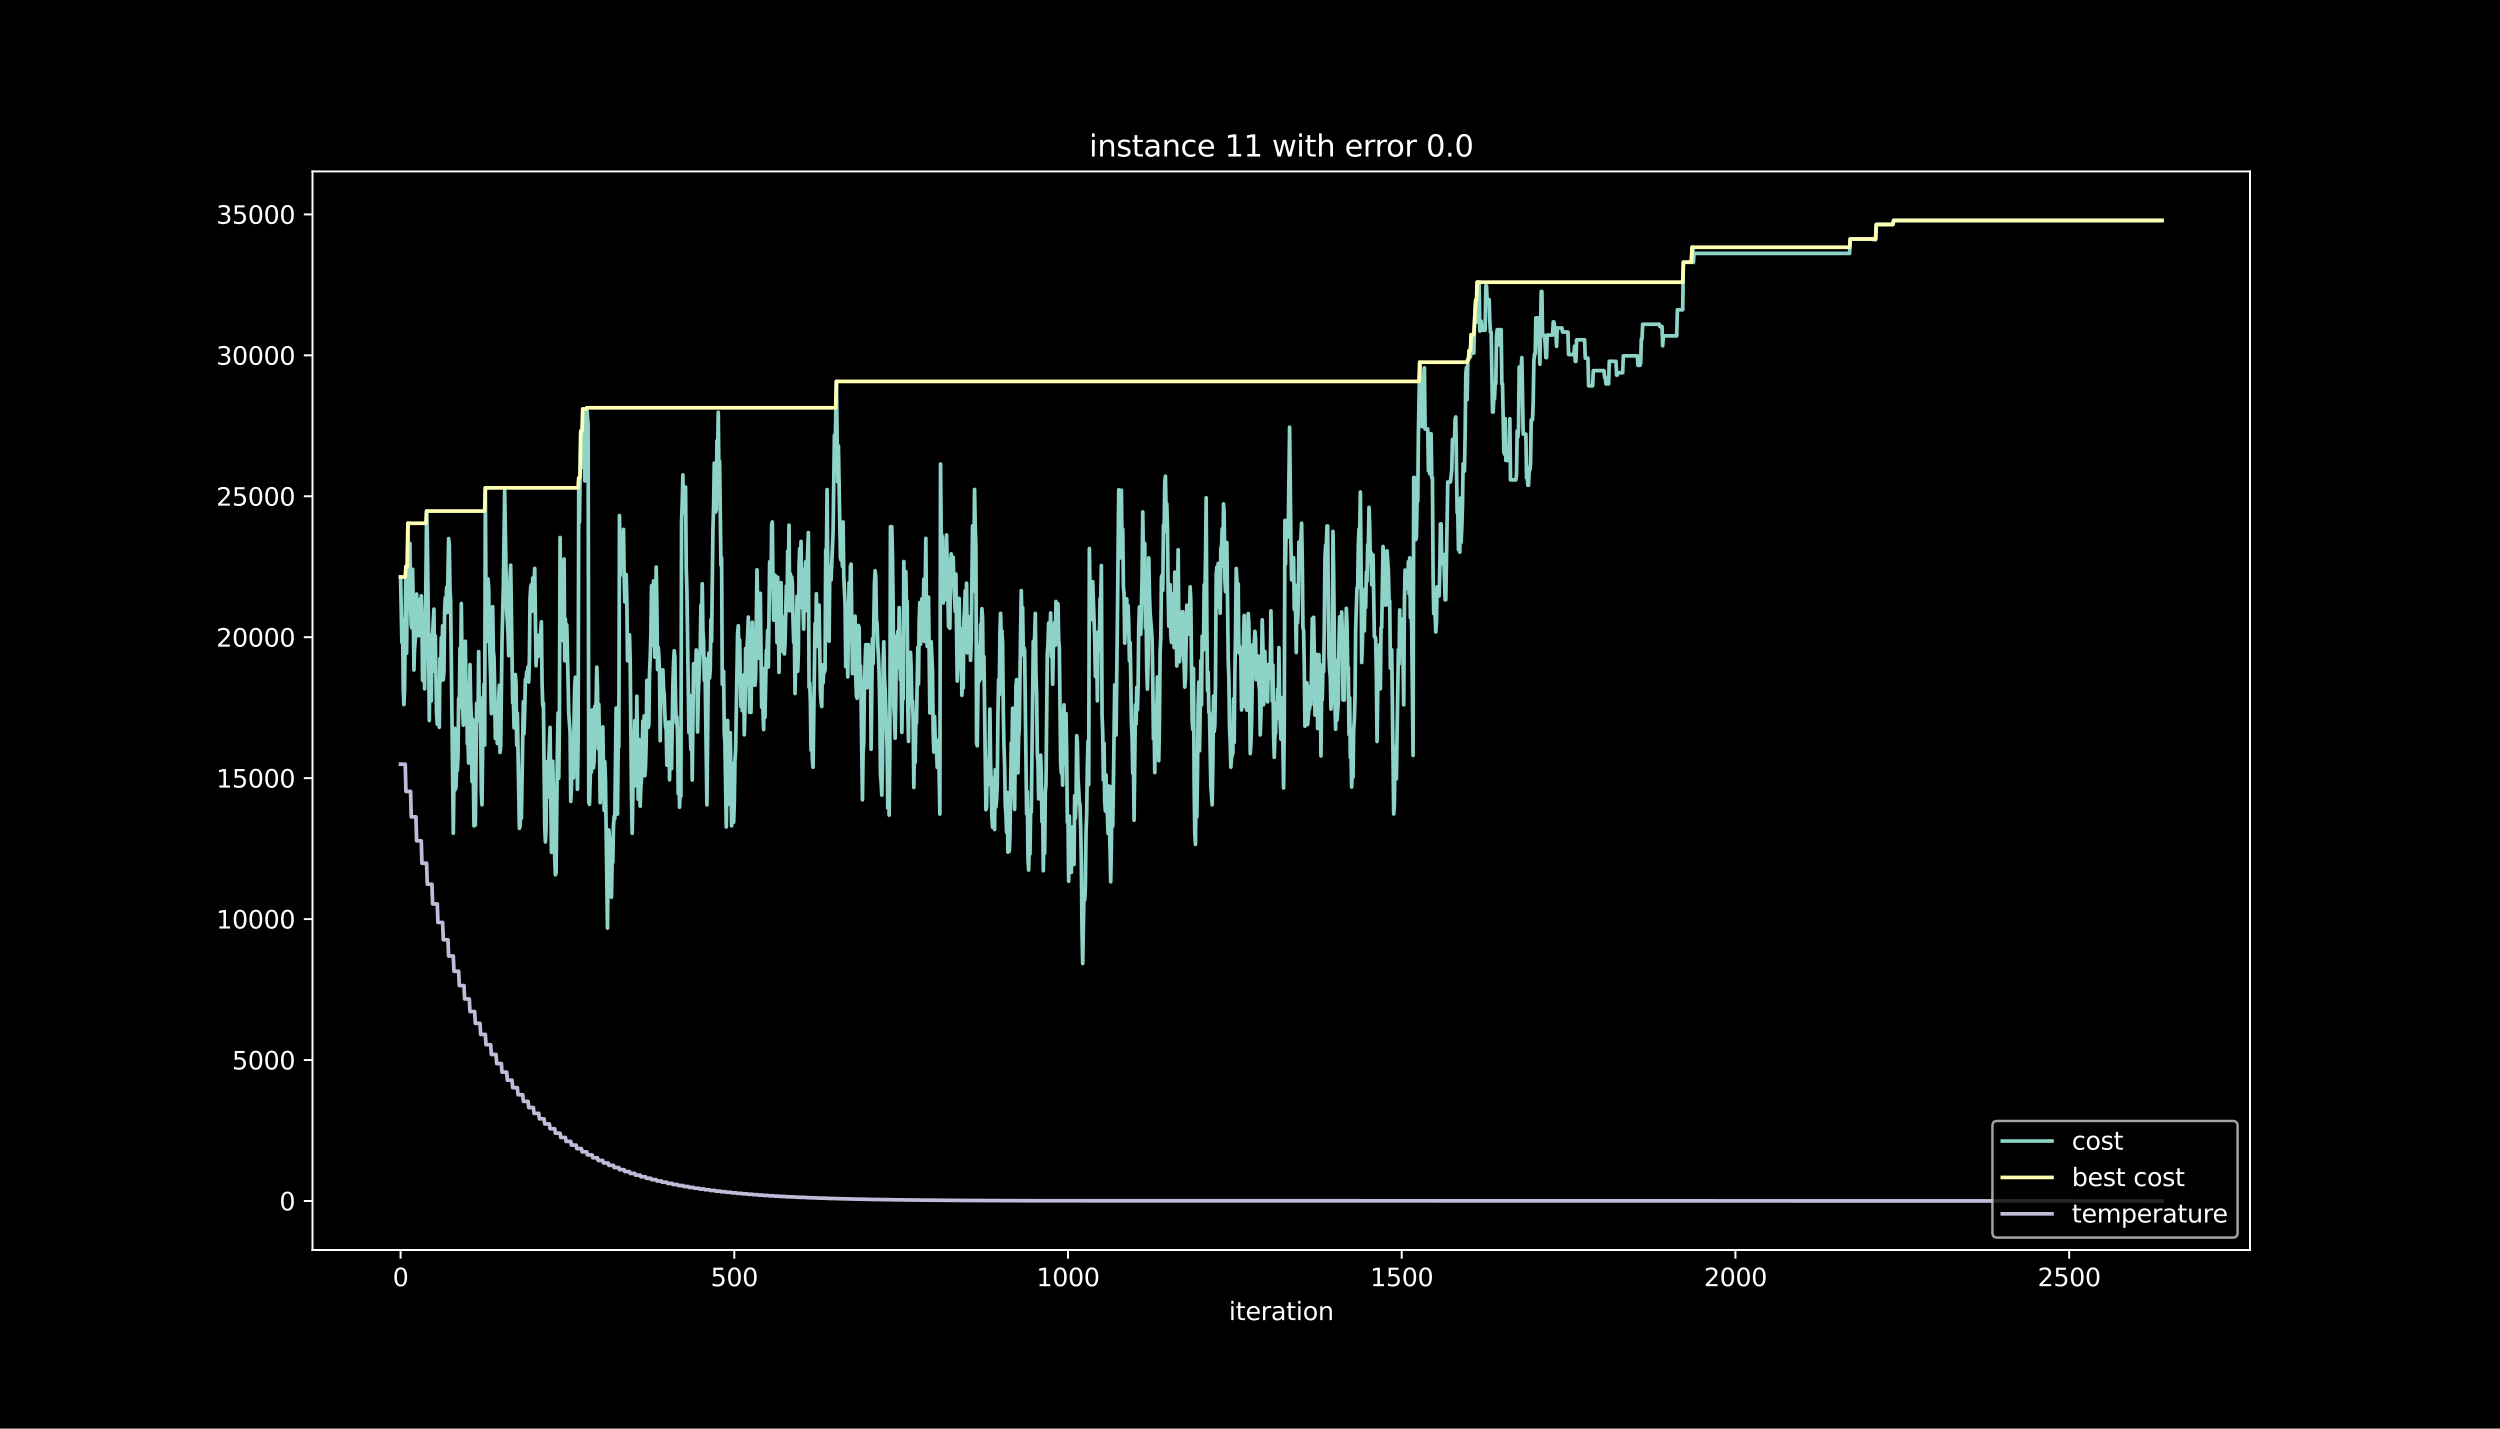 <?xml version="1.0" encoding="utf-8" standalone="no"?>
<!DOCTYPE svg PUBLIC "-//W3C//DTD SVG 1.1//EN"
  "http://www.w3.org/Graphics/SVG/1.1/DTD/svg11.dtd">
<svg height="576pt" version="1.1" viewBox="0 0 1008 576" width="1008pt" xmlns="http://www.w3.org/2000/svg" xmlns:xlink="http://www.w3.org/1999/xlink">
 <defs>
  <style type="text/css">*{stroke-linecap:butt;stroke-linejoin:round;}</style>
 </defs>
 <g id="figure_1">
  <g id="patch_1">
   <path d="M 0 576 
L 1008 576 
L 1008 0 
L 0 0 
z
"/>
  </g>
  <g id="axes_1">
   <g id="patch_2">
    <path d="M 126 504 
L 907.2 504 
L 907.2 69.12 
L 126 69.12 
z
"/>
   </g>
   <g id="matplotlib.axis_1">
    <g id="xtick_1">
     <g id="line2d_1">
      <defs>
       <path d="M 0 0 
L 0 3.5 
" id="m1054ef0dd0" style="stroke:#ffffff;stroke-width:0.8;"/>
      </defs>
      <g>
       <use style="fill:#ffffff;stroke:#ffffff;stroke-width:0.8;" x="161.509" xlink:href="#m1054ef0dd0" y="504"/>
      </g>
     </g>
     <g id="text_1">
      <!-- 0 -->
      <g style="fill:#ffffff;" transform="translate(158.328 518.598)scale(0.1 -0.1)">
       <defs>
        <path d="M 2034 4250 
Q 1547 4250 1301 3770 
Q 1056 3291 1056 2328 
Q 1056 1369 1301 889 
Q 1547 409 2034 409 
Q 2525 409 2770 889 
Q 3016 1369 3016 2328 
Q 3016 3291 2770 3770 
Q 2525 4250 2034 4250 
z
M 2034 4750 
Q 2819 4750 3233 4129 
Q 3647 3509 3647 2328 
Q 3647 1150 3233 529 
Q 2819 -91 2034 -91 
Q 1250 -91 836 529 
Q 422 1150 422 2328 
Q 422 3509 836 4129 
Q 1250 4750 2034 4750 
z
" id="DejaVuSans-30" transform="scale(0.016)"/>
       </defs>
       <use xlink:href="#DejaVuSans-30"/>
      </g>
     </g>
    </g>
    <g id="xtick_2">
     <g id="line2d_2">
      <g>
       <use style="fill:#ffffff;stroke:#ffffff;stroke-width:0.8;" x="296.064" xlink:href="#m1054ef0dd0" y="504"/>
      </g>
     </g>
     <g id="text_2">
      <!-- 500 -->
      <g style="fill:#ffffff;" transform="translate(286.52 518.598)scale(0.1 -0.1)">
       <defs>
        <path d="M 691 4666 
L 3169 4666 
L 3169 4134 
L 1269 4134 
L 1269 2991 
Q 1406 3038 1543 3061 
Q 1681 3084 1819 3084 
Q 2600 3084 3056 2656 
Q 3513 2228 3513 1497 
Q 3513 744 3044 326 
Q 2575 -91 1722 -91 
Q 1428 -91 1123 -41 
Q 819 9 494 109 
L 494 744 
Q 775 591 1075 516 
Q 1375 441 1709 441 
Q 2250 441 2565 725 
Q 2881 1009 2881 1497 
Q 2881 1984 2565 2268 
Q 2250 2553 1709 2553 
Q 1456 2553 1204 2497 
Q 953 2441 691 2322 
L 691 4666 
z
" id="DejaVuSans-35" transform="scale(0.016)"/>
       </defs>
       <use xlink:href="#DejaVuSans-35"/>
       <use x="63.623" xlink:href="#DejaVuSans-30"/>
       <use x="127.246" xlink:href="#DejaVuSans-30"/>
      </g>
     </g>
    </g>
    <g id="xtick_3">
     <g id="line2d_3">
      <g>
       <use style="fill:#ffffff;stroke:#ffffff;stroke-width:0.8;" x="430.619" xlink:href="#m1054ef0dd0" y="504"/>
      </g>
     </g>
     <g id="text_3">
      <!-- 1000 -->
      <g style="fill:#ffffff;" transform="translate(417.894 518.598)scale(0.1 -0.1)">
       <defs>
        <path d="M 794 531 
L 1825 531 
L 1825 4091 
L 703 3866 
L 703 4441 
L 1819 4666 
L 2450 4666 
L 2450 531 
L 3481 531 
L 3481 0 
L 794 0 
L 794 531 
z
" id="DejaVuSans-31" transform="scale(0.016)"/>
       </defs>
       <use xlink:href="#DejaVuSans-31"/>
       <use x="63.623" xlink:href="#DejaVuSans-30"/>
       <use x="127.246" xlink:href="#DejaVuSans-30"/>
       <use x="190.869" xlink:href="#DejaVuSans-30"/>
      </g>
     </g>
    </g>
    <g id="xtick_4">
     <g id="line2d_4">
      <g>
       <use style="fill:#ffffff;stroke:#ffffff;stroke-width:0.8;" x="565.174" xlink:href="#m1054ef0dd0" y="504"/>
      </g>
     </g>
     <g id="text_4">
      <!-- 1500 -->
      <g style="fill:#ffffff;" transform="translate(552.449 518.598)scale(0.1 -0.1)">
       <use xlink:href="#DejaVuSans-31"/>
       <use x="63.623" xlink:href="#DejaVuSans-35"/>
       <use x="127.246" xlink:href="#DejaVuSans-30"/>
       <use x="190.869" xlink:href="#DejaVuSans-30"/>
      </g>
     </g>
    </g>
    <g id="xtick_5">
     <g id="line2d_5">
      <g>
       <use style="fill:#ffffff;stroke:#ffffff;stroke-width:0.8;" x="699.729" xlink:href="#m1054ef0dd0" y="504"/>
      </g>
     </g>
     <g id="text_5">
      <!-- 2000 -->
      <g style="fill:#ffffff;" transform="translate(687.004 518.598)scale(0.1 -0.1)">
       <defs>
        <path d="M 1228 531 
L 3431 531 
L 3431 0 
L 469 0 
L 469 531 
Q 828 903 1448 1529 
Q 2069 2156 2228 2338 
Q 2531 2678 2651 2914 
Q 2772 3150 2772 3378 
Q 2772 3750 2511 3984 
Q 2250 4219 1831 4219 
Q 1534 4219 1204 4116 
Q 875 4013 500 3803 
L 500 4441 
Q 881 4594 1212 4672 
Q 1544 4750 1819 4750 
Q 2544 4750 2975 4387 
Q 3406 4025 3406 3419 
Q 3406 3131 3298 2873 
Q 3191 2616 2906 2266 
Q 2828 2175 2409 1742 
Q 1991 1309 1228 531 
z
" id="DejaVuSans-32" transform="scale(0.016)"/>
       </defs>
       <use xlink:href="#DejaVuSans-32"/>
       <use x="63.623" xlink:href="#DejaVuSans-30"/>
       <use x="127.246" xlink:href="#DejaVuSans-30"/>
       <use x="190.869" xlink:href="#DejaVuSans-30"/>
      </g>
     </g>
    </g>
    <g id="xtick_6">
     <g id="line2d_6">
      <g>
       <use style="fill:#ffffff;stroke:#ffffff;stroke-width:0.8;" x="834.285" xlink:href="#m1054ef0dd0" y="504"/>
      </g>
     </g>
     <g id="text_6">
      <!-- 2500 -->
      <g style="fill:#ffffff;" transform="translate(821.56 518.598)scale(0.1 -0.1)">
       <use xlink:href="#DejaVuSans-32"/>
       <use x="63.623" xlink:href="#DejaVuSans-35"/>
       <use x="127.246" xlink:href="#DejaVuSans-30"/>
       <use x="190.869" xlink:href="#DejaVuSans-30"/>
      </g>
     </g>
    </g>
    <g id="text_7">
     <!-- iteration -->
     <g style="fill:#ffffff;" transform="translate(495.477 532.277)scale(0.1 -0.1)">
      <defs>
       <path d="M 603 3500 
L 1178 3500 
L 1178 0 
L 603 0 
L 603 3500 
z
M 603 4863 
L 1178 4863 
L 1178 4134 
L 603 4134 
L 603 4863 
z
" id="DejaVuSans-69" transform="scale(0.016)"/>
       <path d="M 1172 4494 
L 1172 3500 
L 2356 3500 
L 2356 3053 
L 1172 3053 
L 1172 1153 
Q 1172 725 1289 603 
Q 1406 481 1766 481 
L 2356 481 
L 2356 0 
L 1766 0 
Q 1100 0 847 248 
Q 594 497 594 1153 
L 594 3053 
L 172 3053 
L 172 3500 
L 594 3500 
L 594 4494 
L 1172 4494 
z
" id="DejaVuSans-74" transform="scale(0.016)"/>
       <path d="M 3597 1894 
L 3597 1613 
L 953 1613 
Q 991 1019 1311 708 
Q 1631 397 2203 397 
Q 2534 397 2845 478 
Q 3156 559 3463 722 
L 3463 178 
Q 3153 47 2828 -22 
Q 2503 -91 2169 -91 
Q 1331 -91 842 396 
Q 353 884 353 1716 
Q 353 2575 817 3079 
Q 1281 3584 2069 3584 
Q 2775 3584 3186 3129 
Q 3597 2675 3597 1894 
z
M 3022 2063 
Q 3016 2534 2758 2815 
Q 2500 3097 2075 3097 
Q 1594 3097 1305 2825 
Q 1016 2553 972 2059 
L 3022 2063 
z
" id="DejaVuSans-65" transform="scale(0.016)"/>
       <path d="M 2631 2963 
Q 2534 3019 2420 3045 
Q 2306 3072 2169 3072 
Q 1681 3072 1420 2755 
Q 1159 2438 1159 1844 
L 1159 0 
L 581 0 
L 581 3500 
L 1159 3500 
L 1159 2956 
Q 1341 3275 1631 3429 
Q 1922 3584 2338 3584 
Q 2397 3584 2469 3576 
Q 2541 3569 2628 3553 
L 2631 2963 
z
" id="DejaVuSans-72" transform="scale(0.016)"/>
       <path d="M 2194 1759 
Q 1497 1759 1228 1600 
Q 959 1441 959 1056 
Q 959 750 1161 570 
Q 1363 391 1709 391 
Q 2188 391 2477 730 
Q 2766 1069 2766 1631 
L 2766 1759 
L 2194 1759 
z
M 3341 1997 
L 3341 0 
L 2766 0 
L 2766 531 
Q 2569 213 2275 61 
Q 1981 -91 1556 -91 
Q 1019 -91 701 211 
Q 384 513 384 1019 
Q 384 1609 779 1909 
Q 1175 2209 1959 2209 
L 2766 2209 
L 2766 2266 
Q 2766 2663 2505 2880 
Q 2244 3097 1772 3097 
Q 1472 3097 1187 3025 
Q 903 2953 641 2809 
L 641 3341 
Q 956 3463 1253 3523 
Q 1550 3584 1831 3584 
Q 2591 3584 2966 3190 
Q 3341 2797 3341 1997 
z
" id="DejaVuSans-61" transform="scale(0.016)"/>
       <path d="M 1959 3097 
Q 1497 3097 1228 2736 
Q 959 2375 959 1747 
Q 959 1119 1226 758 
Q 1494 397 1959 397 
Q 2419 397 2687 759 
Q 2956 1122 2956 1747 
Q 2956 2369 2687 2733 
Q 2419 3097 1959 3097 
z
M 1959 3584 
Q 2709 3584 3137 3096 
Q 3566 2609 3566 1747 
Q 3566 888 3137 398 
Q 2709 -91 1959 -91 
Q 1206 -91 779 398 
Q 353 888 353 1747 
Q 353 2609 779 3096 
Q 1206 3584 1959 3584 
z
" id="DejaVuSans-6f" transform="scale(0.016)"/>
       <path d="M 3513 2113 
L 3513 0 
L 2938 0 
L 2938 2094 
Q 2938 2591 2744 2837 
Q 2550 3084 2163 3084 
Q 1697 3084 1428 2787 
Q 1159 2491 1159 1978 
L 1159 0 
L 581 0 
L 581 3500 
L 1159 3500 
L 1159 2956 
Q 1366 3272 1645 3428 
Q 1925 3584 2291 3584 
Q 2894 3584 3203 3211 
Q 3513 2838 3513 2113 
z
" id="DejaVuSans-6e" transform="scale(0.016)"/>
      </defs>
      <use xlink:href="#DejaVuSans-69"/>
      <use x="27.783" xlink:href="#DejaVuSans-74"/>
      <use x="66.992" xlink:href="#DejaVuSans-65"/>
      <use x="128.516" xlink:href="#DejaVuSans-72"/>
      <use x="169.629" xlink:href="#DejaVuSans-61"/>
      <use x="230.908" xlink:href="#DejaVuSans-74"/>
      <use x="270.117" xlink:href="#DejaVuSans-69"/>
      <use x="297.9" xlink:href="#DejaVuSans-6f"/>
      <use x="359.082" xlink:href="#DejaVuSans-6e"/>
     </g>
    </g>
   </g>
   <g id="matplotlib.axis_2">
    <g id="ytick_1">
     <g id="line2d_7">
      <defs>
       <path d="M 0 0 
L -3.5 0 
" id="m4faa07f588" style="stroke:#ffffff;stroke-width:0.8;"/>
      </defs>
      <g>
       <use style="fill:#ffffff;stroke:#ffffff;stroke-width:0.8;" x="126" xlink:href="#m4faa07f588" y="484.233"/>
      </g>
     </g>
     <g id="text_8">
      <!-- 0 -->
      <g style="fill:#ffffff;" transform="translate(112.638 488.032)scale(0.1 -0.1)">
       <use xlink:href="#DejaVuSans-30"/>
      </g>
     </g>
    </g>
    <g id="ytick_2">
     <g id="line2d_8">
      <g>
       <use style="fill:#ffffff;stroke:#ffffff;stroke-width:0.8;" x="126" xlink:href="#m4faa07f588" y="427.406"/>
      </g>
     </g>
     <g id="text_9">
      <!-- 5000 -->
      <g style="fill:#ffffff;" transform="translate(93.55 431.205)scale(0.1 -0.1)">
       <use xlink:href="#DejaVuSans-35"/>
       <use x="63.623" xlink:href="#DejaVuSans-30"/>
       <use x="127.246" xlink:href="#DejaVuSans-30"/>
       <use x="190.869" xlink:href="#DejaVuSans-30"/>
      </g>
     </g>
    </g>
    <g id="ytick_3">
     <g id="line2d_9">
      <g>
       <use style="fill:#ffffff;stroke:#ffffff;stroke-width:0.8;" x="126" xlink:href="#m4faa07f588" y="370.579"/>
      </g>
     </g>
     <g id="text_10">
      <!-- 10000 -->
      <g style="fill:#ffffff;" transform="translate(87.188 374.378)scale(0.1 -0.1)">
       <use xlink:href="#DejaVuSans-31"/>
       <use x="63.623" xlink:href="#DejaVuSans-30"/>
       <use x="127.246" xlink:href="#DejaVuSans-30"/>
       <use x="190.869" xlink:href="#DejaVuSans-30"/>
       <use x="254.492" xlink:href="#DejaVuSans-30"/>
      </g>
     </g>
    </g>
    <g id="ytick_4">
     <g id="line2d_10">
      <g>
       <use style="fill:#ffffff;stroke:#ffffff;stroke-width:0.8;" x="126" xlink:href="#m4faa07f588" y="313.752"/>
      </g>
     </g>
     <g id="text_11">
      <!-- 15000 -->
      <g style="fill:#ffffff;" transform="translate(87.188 317.551)scale(0.1 -0.1)">
       <use xlink:href="#DejaVuSans-31"/>
       <use x="63.623" xlink:href="#DejaVuSans-35"/>
       <use x="127.246" xlink:href="#DejaVuSans-30"/>
       <use x="190.869" xlink:href="#DejaVuSans-30"/>
       <use x="254.492" xlink:href="#DejaVuSans-30"/>
      </g>
     </g>
    </g>
    <g id="ytick_5">
     <g id="line2d_11">
      <g>
       <use style="fill:#ffffff;stroke:#ffffff;stroke-width:0.8;" x="126" xlink:href="#m4faa07f588" y="256.925"/>
      </g>
     </g>
     <g id="text_12">
      <!-- 20000 -->
      <g style="fill:#ffffff;" transform="translate(87.188 260.724)scale(0.1 -0.1)">
       <use xlink:href="#DejaVuSans-32"/>
       <use x="63.623" xlink:href="#DejaVuSans-30"/>
       <use x="127.246" xlink:href="#DejaVuSans-30"/>
       <use x="190.869" xlink:href="#DejaVuSans-30"/>
       <use x="254.492" xlink:href="#DejaVuSans-30"/>
      </g>
     </g>
    </g>
    <g id="ytick_6">
     <g id="line2d_12">
      <g>
       <use style="fill:#ffffff;stroke:#ffffff;stroke-width:0.8;" x="126" xlink:href="#m4faa07f588" y="200.098"/>
      </g>
     </g>
     <g id="text_13">
      <!-- 25000 -->
      <g style="fill:#ffffff;" transform="translate(87.188 203.897)scale(0.1 -0.1)">
       <use xlink:href="#DejaVuSans-32"/>
       <use x="63.623" xlink:href="#DejaVuSans-35"/>
       <use x="127.246" xlink:href="#DejaVuSans-30"/>
       <use x="190.869" xlink:href="#DejaVuSans-30"/>
       <use x="254.492" xlink:href="#DejaVuSans-30"/>
      </g>
     </g>
    </g>
    <g id="ytick_7">
     <g id="line2d_13">
      <g>
       <use style="fill:#ffffff;stroke:#ffffff;stroke-width:0.8;" x="126" xlink:href="#m4faa07f588" y="143.271"/>
      </g>
     </g>
     <g id="text_14">
      <!-- 30000 -->
      <g style="fill:#ffffff;" transform="translate(87.188 147.07)scale(0.1 -0.1)">
       <defs>
        <path d="M 2597 2516 
Q 3050 2419 3304 2112 
Q 3559 1806 3559 1356 
Q 3559 666 3084 287 
Q 2609 -91 1734 -91 
Q 1441 -91 1130 -33 
Q 819 25 488 141 
L 488 750 
Q 750 597 1062 519 
Q 1375 441 1716 441 
Q 2309 441 2620 675 
Q 2931 909 2931 1356 
Q 2931 1769 2642 2001 
Q 2353 2234 1838 2234 
L 1294 2234 
L 1294 2753 
L 1863 2753 
Q 2328 2753 2575 2939 
Q 2822 3125 2822 3475 
Q 2822 3834 2567 4026 
Q 2313 4219 1838 4219 
Q 1578 4219 1281 4162 
Q 984 4106 628 3988 
L 628 4550 
Q 988 4650 1302 4700 
Q 1616 4750 1894 4750 
Q 2613 4750 3031 4423 
Q 3450 4097 3450 3541 
Q 3450 3153 3228 2886 
Q 3006 2619 2597 2516 
z
" id="DejaVuSans-33" transform="scale(0.016)"/>
       </defs>
       <use xlink:href="#DejaVuSans-33"/>
       <use x="63.623" xlink:href="#DejaVuSans-30"/>
       <use x="127.246" xlink:href="#DejaVuSans-30"/>
       <use x="190.869" xlink:href="#DejaVuSans-30"/>
       <use x="254.492" xlink:href="#DejaVuSans-30"/>
      </g>
     </g>
    </g>
    <g id="ytick_8">
     <g id="line2d_14">
      <g>
       <use style="fill:#ffffff;stroke:#ffffff;stroke-width:0.8;" x="126" xlink:href="#m4faa07f588" y="86.444"/>
      </g>
     </g>
     <g id="text_15">
      <!-- 35000 -->
      <g style="fill:#ffffff;" transform="translate(87.188 90.243)scale(0.1 -0.1)">
       <use xlink:href="#DejaVuSans-33"/>
       <use x="63.623" xlink:href="#DejaVuSans-35"/>
       <use x="127.246" xlink:href="#DejaVuSans-30"/>
       <use x="190.869" xlink:href="#DejaVuSans-30"/>
       <use x="254.492" xlink:href="#DejaVuSans-30"/>
      </g>
     </g>
    </g>
   </g>
   <g id="line2d_15">
    <path clip-path="url(#pa5268386f3)" d="M 161.509 232.66 
L 162.047 259.073 
L 162.316 249.912 
L 162.586 277.667 
L 162.855 284.111 
L 163.124 277.985 
L 163.662 228.409 
L 163.931 263.403 
L 164.469 210.974 
L 164.738 230.148 
L 165.008 222.738 
L 165.277 219.078 
L 165.546 243.195 
L 165.815 252.276 
L 166.084 253.22 
L 166.353 229.545 
L 166.622 243.877 
L 166.891 270.165 
L 167.16 261.084 
L 167.43 258.118 
L 167.699 240.468 
L 167.968 239.524 
L 168.237 252.288 
L 168.506 256.311 
L 168.775 241.775 
L 169.044 256.3 
L 169.313 247.219 
L 169.852 240.229 
L 170.121 249.23 
L 170.39 274.314 
L 170.659 266.904 
L 170.928 263.244 
L 171.197 277.769 
L 171.735 233.182 
L 172.004 206.065 
L 172.273 215.146 
L 172.812 258.436 
L 173.081 290.521 
L 173.35 268.699 
L 173.619 272.507 
L 173.888 282.611 
L 174.157 256.322 
L 174.426 255.379 
L 174.965 245.593 
L 175.234 270.677 
L 175.503 256.345 
L 176.041 288.327 
L 176.31 291.987 
L 176.579 277.155 
L 176.848 278.098 
L 177.117 293.249 
L 177.387 265.494 
L 177.656 274.712 
L 177.925 257.061 
L 178.194 266.142 
L 178.463 252.288 
L 178.732 274.109 
L 179.001 270.665 
L 179.27 246.548 
L 179.539 241.002 
L 179.809 245.946 
L 180.078 236.865 
L 180.347 246.969 
L 180.885 217.169 
L 181.154 219.487 
L 181.423 237.138 
L 181.692 242.457 
L 182.769 335.971 
L 183.307 293.646 
L 183.576 318.321 
L 183.845 317.377 
L 184.114 309.626 
L 184.383 310.649 
L 184.653 305.33 
L 184.922 281.656 
L 185.191 285.463 
L 185.46 261.346 
L 185.729 270.427 
L 185.998 243.309 
L 186.536 284.634 
L 186.805 292.385 
L 187.075 282.281 
L 187.344 283.224 
L 187.613 258.55 
L 187.882 278.269 
L 188.151 275.303 
L 188.42 299.977 
L 188.689 298.954 
L 188.958 307.671 
L 189.497 267.949 
L 189.766 283.077 
L 190.035 288.827 
L 190.304 315.116 
L 190.573 290.032 
L 191.111 332.993 
L 191.38 318.161 
L 191.649 332.698 
L 192.188 283.497 
L 192.726 290.475 
L 192.995 262.721 
L 193.264 289.839 
L 193.533 281.122 
L 193.802 294.09 
L 194.071 319.173 
L 194.341 324.492 
L 194.61 300.818 
L 194.879 299.875 
L 195.148 275.757 
L 195.417 300.431 
L 195.686 196.699 
L 195.955 242.479 
L 196.224 258.607 
L 196.493 242.479 
L 196.763 233.398 
L 197.032 237.206 
L 197.301 256.379 
L 197.839 273.211 
L 198.108 287.736 
L 198.646 244.616 
L 198.915 262.494 
L 199.185 265.074 
L 199.454 278.042 
L 199.723 297.761 
L 199.992 290.009 
L 200.261 293.669 
L 200.53 299.795 
L 200.799 296.135 
L 201.068 281.599 
L 201.337 276.28 
L 201.607 303.398 
L 201.876 300.818 
L 202.414 258.266 
L 202.952 236.581 
L 203.49 197.859 
L 204.298 246.684 
L 204.567 250.344 
L 204.836 255.663 
L 205.105 264.38 
L 205.643 233.205 
L 205.912 227.886 
L 206.72 283.44 
L 206.989 280.474 
L 207.258 293.442 
L 207.527 289.634 
L 207.796 271.984 
L 208.065 275.791 
L 208.334 300.466 
L 208.603 287.498 
L 209.411 334.016 
L 209.68 333.073 
L 209.949 326.947 
L 210.218 329.913 
L 211.025 282.906 
L 211.294 295.874 
L 211.564 286.884 
L 211.833 273.916 
L 212.102 273.916 
L 212.371 270.87 
L 212.64 271.813 
L 212.909 268.847 
L 213.178 274.973 
L 213.447 265.892 
L 213.716 241.218 
L 213.986 236.66 
L 214.255 235.717 
L 214.524 246.434 
L 214.793 233.046 
L 215.062 241.093 
L 215.6 229.182 
L 216.138 268.449 
L 216.408 262.323 
L 216.677 264.903 
L 216.946 256.186 
L 217.215 256.186 
L 217.484 261.505 
L 217.753 264.471 
L 218.022 254.368 
L 218.291 250.708 
L 218.56 275.382 
L 218.83 284.463 
L 219.099 283.383 
L 219.637 333.346 
L 219.906 339.472 
L 220.175 334.153 
L 220.444 310.035 
L 220.713 307.069 
L 220.982 321.401 
L 221.252 306.864 
L 221.79 293.271 
L 222.328 343.677 
L 222.597 334.687 
L 222.866 306.932 
L 223.674 346.586 
L 223.943 352.712 
L 224.212 351.769 
L 224.75 301.807 
L 225.019 287.475 
L 225.288 313.763 
L 225.557 289.646 
L 225.826 216.703 
L 226.096 249.935 
L 226.634 258.266 
L 226.903 232.171 
L 227.172 239.922 
L 227.441 225.386 
L 227.71 266.426 
L 227.979 249.594 
L 228.248 266.426 
L 228.518 251.901 
L 229.056 274.95 
L 229.325 287.918 
L 229.863 295.385 
L 230.132 323.14 
L 230.401 317.014 
L 230.67 302.477 
L 230.94 298.818 
L 231.209 313.649 
L 231.478 288.975 
L 231.747 276.007 
L 232.016 273.041 
L 232.285 297.158 
L 232.554 294.578 
L 232.823 318.252 
L 233.092 299.079 
L 233.362 192.733 
L 233.631 210.611 
L 234.169 173.787 
L 234.438 173.787 
L 234.707 182.777 
L 234.976 164.899 
L 235.245 188.573 
L 235.514 168.854 
L 235.784 193.938 
L 236.053 168.854 
L 236.322 178.958 
L 236.591 164.422 
L 237.129 171.389 
L 237.398 323.39 
L 237.667 324.333 
L 238.205 306.001 
L 238.475 311.32 
L 238.744 286.236 
L 239.013 289.896 
L 239.282 309.615 
L 239.551 306.648 
L 239.82 284.827 
L 240.089 284.827 
L 240.358 283.315 
L 240.627 268.983 
L 240.897 276.735 
L 241.166 301.818 
L 241.435 283.94 
L 241.704 298.988 
L 241.973 323.662 
L 242.242 308.615 
L 242.78 300.829 
L 243.049 293.078 
L 243.588 326.776 
L 243.857 307.058 
L 244.126 314.809 
L 244.933 374.227 
L 245.202 349.144 
L 245.471 334.619 
L 245.741 337.585 
L 246.01 353.712 
L 246.279 352.769 
L 246.548 361.759 
L 246.817 346.711 
L 247.086 347.734 
L 247.355 332.902 
L 247.624 329.095 
L 247.893 330.038 
L 248.432 285.452 
L 248.701 300.5 
L 248.97 328.254 
L 249.239 301.966 
L 249.508 301.022 
L 249.777 207.883 
L 250.046 232 
L 250.315 217.169 
L 250.585 218.191 
L 250.854 227.181 
L 251.123 223.522 
L 251.392 213.418 
L 251.661 232.591 
L 251.93 242.695 
L 252.199 241.752 
L 252.468 231.648 
L 252.737 241.752 
L 253.007 266.426 
L 253.276 256.322 
L 253.545 259.982 
L 253.814 255.959 
L 254.083 266.062 
L 254.621 320.935 
L 254.89 335.982 
L 255.159 321.457 
L 255.429 295.169 
L 255.698 309.706 
L 255.967 290.532 
L 256.236 316.82 
L 256.505 307.83 
L 256.774 280.713 
L 257.312 322.253 
L 257.581 298.136 
L 257.851 317.309 
L 258.12 325.06 
L 258.389 317.309 
L 258.658 314.343 
L 259.196 290.725 
L 259.465 303.693 
L 259.734 288.646 
L 260.003 312.763 
L 260.273 309.103 
L 260.542 298.999 
L 260.811 274.325 
L 261.349 293.317 
L 261.618 292.294 
L 261.887 271.495 
L 262.156 265.369 
L 262.425 256.231 
L 262.695 236.137 
L 262.964 242.263 
L 263.233 260.141 
L 263.502 234.251 
L 264.04 264.971 
L 264.309 250.446 
L 264.578 228.625 
L 264.847 243.673 
L 265.117 269.961 
L 265.386 260.971 
L 265.655 264.778 
L 265.924 270.904 
L 266.193 298.658 
L 266.462 274.984 
L 266.731 272.404 
L 267.269 270.074 
L 267.539 277.485 
L 267.808 279.837 
L 268.077 288.259 
L 268.346 293.067 
L 268.615 294.01 
L 268.884 308.535 
L 269.422 292.044 
L 269.691 291.1 
L 269.961 314.411 
L 270.23 296.533 
L 270.499 305.887 
L 270.768 309.91 
L 271.306 275.905 
L 271.575 267.335 
L 271.844 262.391 
L 272.113 264.755 
L 272.382 282.406 
L 272.652 291.566 
L 272.921 288.987 
L 273.19 296.397 
L 273.459 320.071 
L 273.728 305.739 
L 273.997 325.458 
L 274.266 318.048 
L 274.535 321.014 
L 274.804 210.042 
L 275.074 202.632 
L 275.343 191.483 
L 275.612 206.531 
L 276.15 196.381 
L 276.419 196.381 
L 276.688 228.92 
L 276.957 237.979 
L 277.765 295.351 
L 278.034 280.303 
L 278.303 294.84 
L 278.572 302.25 
L 278.841 287.418 
L 279.11 314.536 
L 279.648 267.608 
L 279.918 273.734 
L 280.187 274.757 
L 280.456 272.177 
L 280.725 262.073 
L 280.994 267.392 
L 281.263 295.147 
L 281.532 280.815 
L 282.07 267.279 
L 282.34 261.96 
L 282.609 244.082 
L 282.878 251.492 
L 283.147 235.365 
L 283.416 254.538 
L 283.685 258.198 
L 283.954 274.325 
L 284.223 265.335 
L 285.031 324.526 
L 285.569 272.325 
L 285.838 263.301 
L 286.107 273.405 
L 286.376 269.597 
L 286.645 249.878 
L 286.914 258.595 
L 287.453 213.452 
L 287.722 204.371 
L 287.991 186.721 
L 288.26 190.312 
L 288.529 206.44 
L 288.798 205.496 
L 289.067 177.742 
L 289.336 183.061 
L 289.606 166.229 
L 289.875 193.347 
L 290.144 185.936 
L 290.682 227.852 
L 290.951 224.886 
L 291.22 275.905 
L 291.489 270.609 
L 291.758 270.609 
L 292.028 295.692 
L 292.297 299.715 
L 292.835 333.425 
L 293.373 290.464 
L 293.642 315.547 
L 293.911 324.265 
L 294.18 321.685 
L 294.45 295.397 
L 294.988 332.993 
L 295.257 308.876 
L 295.526 307.933 
L 295.795 331.607 
L 296.064 324.197 
L 296.333 306.546 
L 296.602 302.523 
L 297.41 254.993 
L 297.679 252.254 
L 297.948 266.585 
L 298.217 257.959 
L 298.755 284.895 
L 299.024 281.235 
L 299.294 286.554 
L 299.563 277.473 
L 299.832 272.154 
L 300.101 296.272 
L 300.37 286.168 
L 300.639 261.494 
L 300.908 276.019 
L 301.177 260.971 
L 301.446 256.55 
L 301.716 248.798 
L 301.985 274.268 
L 302.254 287.236 
L 302.523 272.904 
L 302.792 287.236 
L 303.33 250.878 
L 303.868 276.121 
L 304.137 261.789 
L 304.407 276.314 
L 304.676 272.654 
L 305.214 229.693 
L 305.483 243.718 
L 305.752 247.526 
L 306.021 265.403 
L 306.29 245.684 
L 306.559 239.217 
L 307.098 285.156 
L 307.367 270.631 
L 307.636 286.759 
L 307.905 294.169 
L 308.174 269.495 
L 308.443 289.214 
L 308.981 262.198 
L 309.251 263.142 
L 309.52 254.152 
L 309.789 268.983 
L 310.327 226.488 
L 310.596 229.068 
L 310.865 236.478 
L 311.134 211.395 
L 311.403 210.452 
L 311.673 235.535 
L 311.942 250.071 
L 312.211 235.546 
L 312.48 231.887 
L 312.749 245.741 
L 313.018 239.922 
L 313.287 259.096 
L 313.556 232.716 
L 313.825 247.048 
L 314.095 271.109 
L 314.364 243.354 
L 314.633 261.232 
L 314.902 234.944 
L 315.171 261.232 
L 315.44 255.106 
L 315.709 262.857 
L 315.978 248.833 
L 316.247 263.664 
L 316.517 259.641 
L 317.055 236.228 
L 317.324 246.332 
L 317.593 222.215 
L 317.862 231.455 
L 318.131 211.747 
L 318.4 246.23 
L 318.669 231.398 
L 318.939 234.478 
L 319.208 232.637 
L 319.477 235.217 
L 319.746 250.265 
L 320.015 258.982 
L 320.284 254.959 
L 320.553 279.633 
L 320.822 265.108 
L 321.091 257.357 
L 321.361 240.422 
L 321.63 270.665 
L 321.899 263.255 
L 322.168 228.557 
L 322.437 221.146 
L 322.706 231.25 
L 322.975 218.282 
L 323.244 244.946 
L 323.513 238.82 
L 323.783 244.946 
L 324.052 253.663 
L 324.321 229.545 
L 324.59 231.648 
L 324.859 226.465 
L 325.128 246.162 
L 325.397 229.33 
L 325.935 214.714 
L 326.205 277.098 
L 326.474 275.257 
L 326.743 282.781 
L 327.012 302.5 
L 327.281 293.419 
L 327.55 306.387 
L 327.819 309.353 
L 328.627 251.435 
L 328.896 256.22 
L 329.165 239.388 
L 329.434 256.22 
L 329.703 252.72 
L 329.972 260.778 
L 330.241 243.945 
L 330.779 278.451 
L 331.049 282.826 
L 331.318 284.861 
L 331.587 268.029 
L 331.856 275.439 
L 332.125 270.12 
L 332.394 271.063 
L 332.663 270.12 
L 332.932 221.692 
L 333.201 225.136 
L 333.471 197.381 
L 334.009 255.981 
L 334.278 258.561 
L 334.547 233.251 
L 334.816 228.523 
L 335.085 233.842 
L 335.893 214.816 
L 336.431 175.458 
L 336.7 183.004 
L 337.238 153.784 
L 337.776 194.29 
L 338.045 179.765 
L 338.853 224.954 
L 339.122 225.897 
L 339.391 220.578 
L 339.66 228.329 
L 339.929 210.452 
L 340.198 232.273 
L 340.736 243.718 
L 341.006 268.802 
L 341.275 254.277 
L 341.544 258.084 
L 341.813 272.916 
L 342.351 234.967 
L 342.62 254.686 
L 342.889 228.398 
L 343.158 227.454 
L 343.697 271.62 
L 343.966 266.301 
L 344.235 265.278 
L 344.773 248.446 
L 345.042 273.12 
L 345.311 280.531 
L 345.58 281.554 
L 346.119 252.185 
L 346.388 253.129 
L 346.657 272.302 
L 346.926 268.495 
L 347.195 283.031 
L 347.733 322.503 
L 348.002 303.33 
L 348.272 299.67 
L 348.541 274.996 
L 349.079 259.88 
L 349.348 274.712 
L 349.617 277.292 
L 349.886 274.712 
L 350.155 259.88 
L 350.424 268.961 
L 350.694 267.188 
L 350.963 264.608 
L 351.232 302.125 
L 351.77 257.538 
L 352.039 267.642 
L 352.577 235.455 
L 352.846 230.136 
L 353.116 232.716 
L 353.385 250.367 
L 353.654 251.39 
L 353.923 260.471 
L 354.192 264.278 
L 354.461 271.688 
L 354.73 286.02 
L 354.999 312.308 
L 355.268 315.275 
L 355.538 320.594 
L 355.807 307.626 
L 356.076 268.517 
L 356.345 258.732 
L 356.614 272.586 
L 356.883 277.905 
L 357.69 301.693 
L 357.96 325.81 
L 358.229 303.989 
L 358.498 328.663 
L 358.767 304.546 
L 359.036 212.35 
L 359.305 226.886 
L 359.574 212.35 
L 359.843 224.329 
L 360.112 243.877 
L 360.382 284.895 
L 360.651 288.918 
L 360.92 297.636 
L 361.189 281.508 
L 361.458 256.425 
L 361.727 269.393 
L 361.996 254.561 
L 362.265 269.097 
L 362.534 244.98 
L 363.073 274.143 
L 363.342 271.177 
L 363.611 295.294 
L 363.88 280.963 
L 364.149 281.906 
L 364.418 226.397 
L 364.687 244.048 
L 364.956 246.628 
L 365.226 230.5 
L 365.495 245.037 
L 365.764 242.457 
L 366.033 285.952 
L 366.302 298.92 
L 366.571 271.166 
L 366.84 272.109 
L 367.109 263.028 
L 367.378 269.154 
L 367.648 283.679 
L 367.917 282.656 
L 368.186 290.407 
L 368.455 317.525 
L 368.724 298.352 
L 368.993 307.433 
L 369.262 290.6 
L 369.531 291.623 
L 370.069 260.971 
L 370.339 275.803 
L 370.608 250.719 
L 370.877 242.968 
L 371.146 259.8 
L 371.415 255.993 
L 371.684 241.456 
L 371.953 256.504 
L 372.222 251.185 
L 372.491 233.535 
L 372.761 258.618 
L 373.299 217.066 
L 373.568 251.935 
L 373.837 260.653 
L 374.106 245.821 
L 374.375 240.763 
L 374.913 287.464 
L 375.183 262.38 
L 375.452 258.72 
L 375.99 270.813 
L 376.259 295.488 
L 376.528 303.239 
L 376.797 288.907 
L 377.066 297.977 
L 377.335 301.636 
L 377.605 302.023 
L 377.874 309.433 
L 378.143 305.773 
L 378.412 298.363 
L 378.95 328.243 
L 379.219 187.096 
L 379.488 214.85 
L 380.027 216.816 
L 380.296 243.104 
L 380.565 228.773 
L 380.834 224.965 
L 381.103 241.797 
L 381.372 240.774 
L 381.641 215.691 
L 382.179 239.104 
L 382.449 252.708 
L 382.718 252.367 
L 382.987 253.311 
L 383.256 228.636 
L 383.525 223.317 
L 383.794 228.227 
L 384.063 230.807 
L 384.332 224.681 
L 384.601 235.069 
L 385.14 246.514 
L 385.409 231.466 
L 385.947 274.587 
L 386.216 268.461 
L 386.485 267.517 
L 386.754 241.229 
L 387.023 265.346 
L 387.293 253.401 
L 387.562 262.482 
L 387.831 280.36 
L 388.1 271.279 
L 388.369 277.405 
L 388.638 250.287 
L 388.907 245.593 
L 389.176 238.183 
L 389.445 254.311 
L 389.715 235.137 
L 389.984 263.255 
L 390.253 248.423 
L 390.522 257.413 
L 390.791 254.833 
L 391.06 258.493 
L 391.329 266.244 
L 391.598 258.493 
L 392.137 211.997 
L 392.406 238.285 
L 392.675 221.453 
L 392.944 197.336 
L 393.213 212.384 
L 393.482 220.135 
L 393.751 299.693 
L 394.02 300.716 
L 394.559 260.209 
L 394.828 274.746 
L 395.097 273.723 
L 395.366 251.901 
L 395.635 254.345 
L 395.904 245.423 
L 396.173 249.083 
L 396.442 273.757 
L 396.711 264.676 
L 397.519 326.458 
L 397.788 325.515 
L 398.057 308.683 
L 398.326 316.434 
L 398.595 309.024 
L 398.864 305.046 
L 399.133 285.872 
L 399.403 307.694 
L 399.672 316.775 
L 399.941 329.743 
L 400.21 333.55 
L 400.479 313.831 
L 400.748 316.798 
L 401.017 334.448 
L 401.286 310.331 
L 401.555 325.379 
L 401.825 322.412 
L 402.094 316.286 
L 402.363 288.532 
L 402.632 273.996 
L 402.901 280.122 
L 403.17 255.038 
L 403.439 247.287 
L 403.708 258.016 
L 403.977 254.356 
L 404.246 259.55 
L 404.516 285.543 
L 404.785 300.522 
L 405.054 308.274 
L 405.323 324.401 
L 405.592 328.209 
L 405.861 335.619 
L 406.13 319.491 
L 406.399 343.609 
L 406.668 334.528 
L 406.938 343.245 
L 407.207 337.119 
L 407.745 299.522 
L 408.014 303.182 
L 408.283 285.531 
L 408.552 288.498 
L 408.821 316.252 
L 409.09 326.356 
L 409.629 276.598 
L 409.898 274.018 
L 410.436 311.615 
L 410.705 297.283 
L 410.974 293.624 
L 411.512 254.97 
L 411.782 238.138 
L 412.051 252.674 
L 412.32 244.923 
L 412.589 264.096 
L 412.858 261.13 
L 413.127 262.153 
L 413.934 328.186 
L 414.204 319.196 
L 414.473 345.484 
L 414.742 350.803 
L 415.011 340.699 
L 415.28 344.359 
L 415.549 326.481 
L 415.818 327.424 
L 416.626 258.55 
L 416.895 266.301 
L 417.433 247.298 
L 417.702 272.382 
L 417.971 279.792 
L 418.24 303.909 
L 418.509 307.569 
L 418.778 322.105 
L 419.048 318.446 
L 419.317 322.105 
L 419.586 304.455 
L 419.855 312.206 
L 420.124 331.379 
L 420.393 323.969 
L 420.662 351.087 
L 420.931 334.96 
L 421.2 344.041 
L 421.47 319.366 
L 421.739 316.4 
L 422.277 263.562 
L 422.546 259.902 
L 422.815 251.185 
L 423.084 258.595 
L 423.353 254.572 
L 423.622 247.162 
L 423.892 264.812 
L 424.161 259.755 
L 424.43 275.882 
L 424.699 261.357 
L 424.968 258.777 
L 425.237 251.026 
L 425.506 260.164 
L 425.775 242.513 
L 426.044 249.299 
L 426.314 248.355 
L 426.583 243.457 
L 426.852 257.982 
L 427.121 260.948 
L 427.659 307.853 
L 427.928 311.66 
L 428.197 307.853 
L 428.466 316.57 
L 428.736 292.896 
L 429.005 284.179 
L 429.274 307.853 
L 429.543 303.83 
L 429.812 287.702 
L 430.081 303.83 
L 430.35 331.584 
L 430.619 330.641 
L 430.888 355.315 
L 431.158 329.027 
L 431.427 344.075 
L 431.965 351.758 
L 432.234 337.426 
L 432.503 333.402 
L 433.041 348.564 
L 433.31 320.81 
L 433.58 329.891 
L 433.849 323.765 
L 434.118 296.647 
L 434.387 299.227 
L 434.656 313.559 
L 435.194 323.492 
L 435.463 324.515 
L 435.732 333.232 
L 436.001 347.768 
L 436.271 375.523 
L 436.54 388.491 
L 437.078 358.906 
L 437.347 362.93 
L 437.616 357.611 
L 437.885 335.789 
L 438.154 328.038 
L 438.423 308.865 
L 438.693 298.761 
L 438.962 316.411 
L 439.231 221.158 
L 439.5 237.99 
L 439.769 237.99 
L 440.038 249.855 
L 440.576 234.546 
L 441.384 257.72 
L 441.653 272.768 
L 442.191 263.426 
L 442.46 282.599 
L 442.729 254.845 
L 442.998 262.255 
L 443.267 259.289 
L 443.537 241.411 
L 443.806 242.354 
L 444.075 228.023 
L 444.344 287.907 
L 444.613 295.317 
L 444.882 314.49 
L 445.151 299.659 
L 445.42 323.333 
L 445.689 326.992 
L 445.959 312.456 
L 446.228 327.288 
L 446.497 328.311 
L 446.766 336.062 
L 447.035 316.889 
L 447.842 355.554 
L 448.111 340.722 
L 448.381 317.048 
L 448.65 333.175 
L 448.919 316.343 
L 449.457 276.098 
L 449.726 293.749 
L 449.995 296.329 
L 450.533 250.321 
L 451.072 197.484 
L 451.341 221.158 
L 451.61 224.965 
L 451.879 201.291 
L 452.148 197.631 
L 452.417 222.306 
L 452.686 213.316 
L 452.955 236.637 
L 453.225 239.604 
L 453.494 259.323 
L 453.763 251.572 
L 454.032 250.549 
L 454.301 241.468 
L 454.57 251.572 
L 454.839 244.161 
L 455.108 251.572 
L 455.377 266.403 
L 455.647 258.993 
L 455.916 271.961 
L 456.185 291.135 
L 456.454 297.261 
L 456.723 311.786 
L 456.992 305.66 
L 457.261 330.743 
L 457.799 284.247 
L 458.069 291.998 
L 458.338 277.166 
L 458.607 286.247 
L 458.876 277.53 
L 459.145 252.447 
L 459.414 244.696 
L 459.683 248.355 
L 459.952 255.765 
L 460.491 232.694 
L 460.76 206.406 
L 461.029 227.272 
L 461.298 233.398 
L 461.567 219.067 
L 461.836 253.163 
L 462.105 247.037 
L 462.374 270.109 
L 462.643 277.86 
L 462.913 266.869 
L 463.182 224.942 
L 463.451 239.274 
L 463.72 247.025 
L 464.258 253.651 
L 464.527 257.675 
L 464.796 273.802 
L 465.065 297.92 
L 465.335 291.794 
L 465.604 311.513 
L 465.873 284.395 
L 466.142 291.805 
L 466.411 287.782 
L 466.68 272.95 
L 466.949 297.624 
L 467.218 306.705 
L 467.487 290.578 
L 467.756 262.823 
L 468.026 257.504 
L 468.295 232.83 
L 468.564 231.887 
L 468.833 238.013 
L 469.102 211.725 
L 469.371 214.304 
L 469.64 194.585 
L 469.909 192.006 
L 470.178 206.837 
L 470.448 203.178 
L 470.717 212.895 
L 470.986 237.979 
L 471.255 252.515 
L 471.524 248.708 
L 471.793 235.74 
L 472.062 256.072 
L 472.331 259.039 
L 472.6 246.071 
L 472.87 253.822 
L 473.139 239.297 
L 473.408 261.119 
L 473.677 230.693 
L 473.946 256.982 
L 474.215 250.856 
L 474.484 268.506 
L 475.022 221.658 
L 475.292 250.708 
L 475.561 266.835 
L 476.099 249.037 
L 476.368 256.788 
L 476.637 246.684 
L 476.906 246.684 
L 477.175 264.244 
L 477.444 268.051 
L 477.714 277.041 
L 477.983 273.382 
L 478.521 244.025 
L 478.79 246.991 
L 479.059 255.709 
L 479.328 254.765 
L 479.597 248.639 
L 479.866 236.615 
L 480.136 242.741 
L 480.674 290.532 
L 480.943 294.192 
L 481.212 269.518 
L 481.481 316.9 
L 481.75 336.642 
L 482.019 340.449 
L 482.288 313.331 
L 482.558 329.459 
L 482.827 311.808 
L 483.096 284.054 
L 483.365 274.973 
L 483.634 302.727 
L 483.903 288.202 
L 484.172 266.381 
L 484.441 284.259 
L 484.71 256.504 
L 485.249 262.051 
L 485.518 235.762 
L 485.787 241.888 
L 486.056 225.761 
L 486.325 200.677 
L 486.594 251.333 
L 486.863 278.451 
L 487.132 271.041 
L 487.402 287.248 
L 487.671 287.248 
L 488.209 316.832 
L 488.747 324.515 
L 489.016 308.387 
L 489.285 280.633 
L 489.554 294.965 
L 489.824 292.385 
L 490.093 274.507 
L 490.362 231.841 
L 490.631 228.682 
L 490.9 244.809 
L 491.169 227.159 
L 491.438 241.491 
L 491.707 232.41 
L 491.976 247.241 
L 492.246 220.953 
L 492.515 220.953 
L 492.784 213.202 
L 493.053 228.25 
L 493.322 203.166 
L 493.591 206.974 
L 493.86 233.262 
L 494.129 238.581 
L 494.398 233.262 
L 494.668 218.726 
L 495.206 265.631 
L 495.475 273.382 
L 495.744 293.101 
L 496.013 299.227 
L 496.282 309.331 
L 496.551 305.523 
L 497.09 303.557 
L 497.359 281.735 
L 497.628 299.386 
L 497.897 271.632 
L 498.166 255.504 
L 498.435 229.216 
L 498.973 238.342 
L 499.242 235.376 
L 499.512 263.13 
L 499.781 260.55 
L 500.05 263.517 
L 500.319 264.46 
L 500.588 286.282 
L 500.857 276.178 
L 501.126 284.895 
L 501.395 257.141 
L 501.664 248.151 
L 501.933 272.268 
L 502.203 266.142 
L 502.472 285.315 
L 502.741 286.338 
L 503.01 271.507 
L 503.279 247.389 
L 503.548 251.412 
L 504.086 303.841 
L 504.355 299.818 
L 504.625 292.067 
L 505.163 259.857 
L 505.701 259.857 
L 505.97 254.538 
L 506.239 257.232 
L 506.508 274.064 
L 506.777 269.722 
L 507.316 264.505 
L 507.585 275.848 
L 507.854 278.428 
L 508.123 296.306 
L 508.392 288.555 
L 508.93 249.901 
L 509.199 260.005 
L 509.469 284.122 
L 509.738 280.315 
L 510.007 262.664 
L 510.276 279.496 
L 510.545 278.553 
L 510.814 275.587 
L 511.083 282.997 
L 511.352 267.949 
L 511.621 273.507 
L 511.891 268.188 
L 512.16 270.972 
L 512.429 246.298 
L 512.698 260.834 
L 512.967 282.656 
L 513.236 268.131 
L 513.505 295.249 
L 513.774 305.353 
L 514.043 296.635 
L 514.313 295.613 
L 514.582 283.508 
L 514.851 289.782 
L 515.12 277.814 
L 515.389 285.225 
L 515.658 261.107 
L 515.927 285.225 
L 516.465 298.09 
L 516.735 281.258 
L 517.004 284.224 
L 517.542 317.73 
L 517.811 293.612 
L 518.08 209.861 
L 518.349 227.511 
L 518.618 209.861 
L 519.157 216.634 
L 519.426 213.668 
L 519.964 172.241 
L 520.502 219.271 
L 520.771 233.807 
L 521.04 224.965 
L 521.309 230.989 
L 521.579 224.863 
L 521.848 245.662 
L 522.117 244.832 
L 522.386 246.98 
L 522.655 263.107 
L 522.924 235.99 
L 523.193 251.037 
L 523.462 243.627 
L 523.731 218.544 
L 524.001 222.351 
L 524.27 222.351 
L 524.808 210.974 
L 525.077 226.022 
L 525.346 253.14 
L 525.615 254.163 
L 525.884 268.688 
L 526.153 292.805 
L 526.423 278.28 
L 526.692 275.314 
L 526.961 275.314 
L 527.23 292.146 
L 527.768 285.759 
L 528.037 285.759 
L 528.306 276.769 
L 528.575 284.179 
L 529.114 249.389 
L 529.383 250.333 
L 529.652 248.889 
L 529.921 263.221 
L 530.19 288.305 
L 530.459 269.131 
L 530.728 263.767 
L 530.997 269.086 
L 531.267 293.76 
L 531.536 270.086 
L 531.805 263.96 
L 532.074 278.485 
L 532.343 278.485 
L 532.612 304.773 
L 532.881 278.485 
L 533.15 282.145 
L 533.419 267.813 
L 533.688 270.779 
L 533.958 252.901 
L 534.227 225.147 
L 534.496 219.828 
L 534.765 219.828 
L 535.034 212.077 
L 535.303 212.077 
L 535.841 264.085 
L 536.11 270.211 
L 536.38 272.95 
L 536.649 285.918 
L 536.918 278.508 
L 537.187 277.564 
L 537.456 214.248 
L 537.725 231.08 
L 538.263 283.918 
L 538.532 294.021 
L 538.802 266.267 
L 539.071 290.384 
L 539.609 282.917 
L 539.878 258.8 
L 540.147 248.696 
L 540.416 258.823 
L 540.685 261.789 
L 540.954 246.741 
L 541.224 254.493 
L 541.493 282.247 
L 541.762 267.915 
L 542.031 282.247 
L 542.3 255.959 
L 542.569 259.618 
L 542.838 245.287 
L 543.107 251.412 
L 543.376 269.063 
L 543.646 269.063 
L 543.915 296.181 
L 544.184 281.349 
L 544.453 305.466 
L 544.722 302.5 
L 544.991 317.332 
L 545.26 309.581 
L 545.529 313.388 
L 545.798 294.215 
L 546.068 290.407 
L 546.337 281.326 
L 546.606 253.572 
L 547.144 237.069 
L 547.413 237.069 
L 547.682 219.419 
L 547.951 213.293 
L 548.22 216.259 
L 548.49 198.382 
L 548.759 224.67 
L 549.028 267.142 
L 549.297 260.005 
L 549.566 245.673 
L 549.835 254.39 
L 550.104 254.39 
L 550.373 237.422 
L 550.642 244.946 
L 550.912 230.614 
L 551.181 234.421 
L 551.45 219.589 
L 551.719 219.589 
L 551.988 204.553 
L 552.257 212.304 
L 552.526 226.829 
L 552.795 222.806 
L 553.064 235.774 
L 553.334 232.807 
L 553.603 223.726 
L 554.141 256.697 
L 554.41 256.697 
L 554.679 257.641 
L 554.948 272.689 
L 555.217 298.977 
L 555.756 261.607 
L 556.025 277.735 
L 556.294 259.857 
L 556.563 277.735 
L 556.832 253.06 
L 557.101 253.06 
L 557.639 220.351 
L 557.908 224.647 
L 558.178 227.079 
L 558.447 243.911 
L 558.985 243.911 
L 559.254 222.09 
L 559.792 230.341 
L 560.061 242.286 
L 560.33 242.286 
L 560.6 269.404 
L 560.869 269.404 
L 561.138 261.994 
L 561.945 328.209 
L 562.214 324.185 
L 562.483 301.091 
L 562.752 314.059 
L 563.022 314.059 
L 563.829 261.914 
L 564.098 267.756 
L 564.367 245.934 
L 564.636 262.528 
L 564.905 261.585 
L 565.174 264.164 
L 565.444 249.639 
L 565.982 284.19 
L 566.251 244.389 
L 566.52 229.864 
L 566.789 235.99 
L 567.058 237.297 
L 567.596 235.274 
L 567.865 226.477 
L 568.135 239.445 
L 568.404 224.908 
L 568.673 249.026 
L 568.942 246.059 
L 569.211 253.811 
L 569.749 304.614 
L 570.018 192.517 
L 570.287 192.517 
L 570.557 217.6 
L 570.826 217.6 
L 571.095 216.657 
L 571.364 202.121 
L 571.633 202.121 
L 571.902 174.366 
L 572.44 146.033 
L 572.709 148.726 
L 573.248 171.968 
L 574.055 171.968 
L 574.324 148.294 
L 574.593 172.969 
L 575.67 172.969 
L 575.939 189.801 
L 576.208 187.221 
L 576.477 191.028 
L 576.746 174.901 
L 577.015 174.901 
L 577.284 192.551 
L 577.553 192.551 
L 577.823 232.353 
L 578.092 247.401 
L 578.63 247.401 
L 578.899 254.811 
L 579.168 251.151 
L 579.437 236.626 
L 579.706 240.286 
L 580.245 240.286 
L 580.514 230.182 
L 580.783 211.224 
L 581.052 211.224 
L 581.321 227.352 
L 581.59 223.545 
L 582.128 223.545 
L 582.667 241.831 
L 582.936 241.831 
L 583.743 194.347 
L 584.819 194.347 
L 585.358 189.517 
L 585.627 177.185 
L 585.896 178.128 
L 586.434 178.128 
L 586.703 169.047 
L 586.972 168.104 
L 587.511 206.667 
L 587.78 206.667 
L 588.049 221.601 
L 588.318 221.601 
L 588.587 222.624 
L 588.856 200.802 
L 589.125 218.68 
L 589.394 212.554 
L 589.663 203.837 
L 589.933 187.005 
L 590.202 187.005 
L 590.471 189.971 
L 590.74 175.435 
L 591.009 150.761 
L 591.278 148.181 
L 591.547 161.148 
L 591.816 145.021 
L 592.085 145.021 
L 592.355 141.361 
L 592.624 141.361 
L 592.893 143.941 
L 593.162 134.951 
L 593.7 134.951 
L 593.969 142.361 
L 594.238 142.361 
L 594.507 130.087 
L 594.777 123.961 
L 595.046 120.915 
L 595.315 129.905 
L 595.584 113.778 
L 596.391 113.778 
L 596.66 133.496 
L 596.929 129.473 
L 597.199 129.473 
L 597.468 133.133 
L 598.813 133.133 
L 599.082 115.255 
L 599.351 115.255 
L 599.62 121.381 
L 600.159 121.381 
L 600.428 120.835 
L 600.697 129.916 
L 600.966 133.94 
L 601.235 133.94 
L 601.773 166.127 
L 602.042 166.127 
L 602.312 160.808 
L 602.581 160.808 
L 602.85 154.682 
L 603.119 154.682 
L 603.388 135.508 
L 603.657 132.928 
L 604.195 132.928 
L 604.464 139.054 
L 604.734 132.928 
L 605.272 132.928 
L 605.541 154.75 
L 605.81 154.75 
L 606.348 182.243 
L 606.617 183.152 
L 606.886 168.82 
L 607.156 185.652 
L 608.501 185.652 
L 608.77 168.82 
L 609.039 193.494 
L 611.192 193.494 
L 611.461 191.392 
L 611.73 173.741 
L 612 176.321 
L 612.269 172.662 
L 612.538 147.987 
L 613.345 147.987 
L 613.614 144.18 
L 614.152 175.026 
L 615.229 175.026 
L 615.498 192.676 
L 615.767 192.676 
L 616.036 195.642 
L 616.305 195.642 
L 616.574 189.517 
L 616.844 189.517 
L 617.113 186.937 
L 617.382 169.286 
L 617.92 169.286 
L 618.189 161.876 
L 618.458 145.748 
L 618.727 142.702 
L 618.996 142.702 
L 619.266 128.166 
L 620.073 128.166 
L 620.342 136.883 
L 620.611 139.463 
L 620.88 146.874 
L 621.418 117.517 
L 621.688 117.517 
L 621.957 135.201 
L 622.764 135.201 
L 623.033 138.861 
L 623.302 144.18 
L 623.571 144.18 
L 623.84 135.099 
L 625.993 135.099 
L 626.262 129.78 
L 626.532 129.78 
L 626.801 131.383 
L 627.07 134.428 
L 627.339 134.428 
L 627.608 139.645 
L 627.877 132.235 
L 629.761 132.235 
L 630.03 133.86 
L 632.183 133.86 
L 632.452 142.941 
L 634.605 142.941 
L 634.874 139.588 
L 635.143 145.714 
L 635.412 145.714 
L 635.681 136.997 
L 638.911 136.997 
L 639.18 144.407 
L 640.256 144.407 
L 640.525 155.557 
L 642.14 155.557 
L 642.409 149.431 
L 646.715 149.431 
L 646.984 152.17 
L 647.253 152.17 
L 647.522 154.75 
L 648.599 154.75 
L 648.868 145.669 
L 651.559 145.68 
L 651.828 151.238 
L 652.097 151.238 
L 652.366 150.295 
L 654.25 150.295 
L 654.519 143.487 
L 660.17 143.487 
L 660.439 147.305 
L 661.247 147.305 
L 661.516 146.362 
L 661.785 136.77 
L 662.054 136.77 
L 662.323 130.746 
L 669.051 130.746 
L 669.32 131.689 
L 670.127 131.689 
L 670.396 139.441 
L 670.666 135.417 
L 676.048 135.417 
L 676.317 124.904 
L 678.47 124.904 
L 678.739 105.731 
L 681.968 105.731 
L 682.237 99.707 
L 682.506 99.707 
L 682.776 105.833 
L 683.045 102.173 
L 745.747 102.173 
L 746.016 96.366 
L 755.166 96.366 
L 755.435 96.638 
L 756.243 96.638 
L 756.512 90.513 
L 763.239 90.513 
L 763.509 88.887 
L 871.691 88.887 
L 871.691 88.887 
" style="fill:none;stroke:#8dd3c7;stroke-linecap:square;stroke-width:1.5;"/>
   </g>
   <g id="line2d_16">
    <path clip-path="url(#pa5268386f3)" d="M 161.509 232.66 
L 163.393 232.66 
L 163.662 228.409 
L 164.2 228.409 
L 164.469 210.974 
L 171.735 210.974 
L 172.004 206.065 
L 195.417 206.065 
L 195.686 196.699 
L 233.092 196.699 
L 233.362 192.733 
L 233.631 192.733 
L 233.9 191.437 
L 234.169 173.787 
L 234.707 173.787 
L 234.976 164.899 
L 236.322 164.899 
L 236.591 164.422 
L 336.969 164.422 
L 337.238 153.784 
L 572.171 153.784 
L 572.44 146.033 
L 591.547 146.033 
L 591.816 145.021 
L 592.085 145.021 
L 592.355 141.361 
L 592.893 141.361 
L 593.162 134.951 
L 594.238 134.951 
L 595.046 120.915 
L 595.315 120.915 
L 595.584 113.778 
L 678.47 113.778 
L 678.739 105.731 
L 681.968 105.731 
L 682.237 99.707 
L 745.747 99.707 
L 746.016 96.366 
L 756.243 96.366 
L 756.512 90.513 
L 763.239 90.513 
L 763.509 88.887 
L 871.691 88.887 
L 871.691 88.887 
" style="fill:none;stroke:#feffb3;stroke-linecap:square;stroke-width:1.5;"/>
   </g>
   <g id="line2d_17">
    <path clip-path="url(#pa5268386f3)" d="M 161.509 308.132 
L 163.393 308.132 
L 163.662 319.091 
L 165.546 319.091 
L 165.815 329.369 
L 167.699 329.369 
L 167.968 339.007 
L 169.852 339.007 
L 170.121 348.046 
L 172.004 348.046 
L 172.273 356.521 
L 174.157 356.521 
L 174.426 364.47 
L 176.31 364.47 
L 176.579 371.923 
L 178.463 371.923 
L 178.732 378.913 
L 180.616 378.913 
L 180.885 385.468 
L 182.769 385.468 
L 183.038 391.615 
L 184.922 391.615 
L 185.191 397.379 
L 187.075 397.379 
L 187.344 402.784 
L 189.227 402.784 
L 189.497 407.853 
L 191.38 407.853 
L 191.649 412.607 
L 193.533 412.607 
L 193.802 417.065 
L 195.686 417.065 
L 195.955 421.245 
L 197.839 421.245 
L 198.108 425.165 
L 199.992 425.165 
L 200.261 428.841 
L 202.145 428.841 
L 202.414 432.289 
L 204.298 432.289 
L 204.567 435.521 
L 206.45 435.521 
L 206.72 438.553 
L 208.603 438.553 
L 208.872 441.396 
L 210.756 441.396 
L 211.025 444.062 
L 212.909 444.062 
L 213.178 446.562 
L 215.062 446.562 
L 215.331 448.907 
L 217.215 448.907 
L 217.484 451.105 
L 219.368 451.105 
L 219.637 453.167 
L 221.521 453.167 
L 221.79 455.1 
L 223.674 455.1 
L 223.943 456.913 
L 225.826 456.913 
L 226.096 458.614 
L 227.979 458.614 
L 228.248 460.208 
L 230.132 460.208 
L 230.401 461.703 
L 232.285 461.703 
L 232.554 463.105 
L 234.438 463.105 
L 234.707 464.42 
L 236.591 464.42 
L 236.86 465.653 
L 238.744 465.653 
L 239.013 466.81 
L 240.897 466.81 
L 241.166 467.894 
L 243.049 467.894 
L 243.319 468.911 
L 245.202 468.911 
L 245.471 469.864 
L 247.355 469.864 
L 247.624 470.759 
L 249.508 470.759 
L 249.777 471.597 
L 251.661 471.597 
L 251.93 472.384 
L 253.814 472.384 
L 254.083 473.121 
L 255.967 473.121 
L 256.236 473.813 
L 258.12 473.813 
L 258.389 474.461 
L 260.273 474.461 
L 260.542 475.069 
L 262.425 475.069 
L 262.695 475.64 
L 264.578 475.64 
L 264.847 476.174 
L 266.731 476.174 
L 267 476.676 
L 268.884 476.676 
L 269.153 477.146 
L 271.037 477.146 
L 271.306 477.587 
L 273.19 477.587 
L 273.459 478.001 
L 275.343 478.001 
L 275.612 478.389 
L 277.496 478.389 
L 277.765 478.752 
L 279.648 478.752 
L 279.918 479.093 
L 281.801 479.093 
L 282.07 479.413 
L 283.954 479.413 
L 284.223 479.713 
L 286.107 479.713 
L 286.376 479.995 
L 288.26 479.995 
L 288.529 480.258 
L 290.413 480.258 
L 290.682 480.506 
L 292.566 480.506 
L 292.835 480.738 
L 294.719 480.738 
L 294.988 480.955 
L 296.872 480.955 
L 297.141 481.159 
L 299.024 481.159 
L 299.294 481.35 
L 301.177 481.35 
L 301.446 481.53 
L 303.33 481.53 
L 303.599 481.698 
L 305.483 481.698 
L 305.752 481.856 
L 307.636 481.856 
L 307.905 482.004 
L 309.789 482.004 
L 310.058 482.142 
L 311.942 482.142 
L 312.211 482.273 
L 314.095 482.273 
L 314.364 482.395 
L 316.247 482.395 
L 316.786 482.509 
L 320.553 482.616 
L 321.091 482.717 
L 324.859 482.811 
L 325.397 482.9 
L 329.165 482.983 
L 329.703 483.06 
L 333.471 483.133 
L 334.009 483.202 
L 337.776 483.266 
L 338.314 483.326 
L 344.235 483.435 
L 345.042 483.485 
L 350.694 483.575 
L 351.501 483.616 
L 359.305 483.724 
L 360.382 483.756 
L 370.069 483.864 
L 371.415 483.887 
L 385.14 483.998 
L 387.562 484.026 
L 413.127 484.131 
L 418.509 484.149 
L 871.691 484.233 
L 871.691 484.233 
" style="fill:none;stroke:#bfbbd9;stroke-linecap:square;stroke-width:1.5;"/>
   </g>
   <g id="patch_3">
    <path d="M 126 504 
L 126 69.12 
" style="fill:none;stroke:#ffffff;stroke-linecap:square;stroke-linejoin:miter;stroke-width:0.8;"/>
   </g>
   <g id="patch_4">
    <path d="M 907.2 504 
L 907.2 69.12 
" style="fill:none;stroke:#ffffff;stroke-linecap:square;stroke-linejoin:miter;stroke-width:0.8;"/>
   </g>
   <g id="patch_5">
    <path d="M 126 504 
L 907.2 504 
" style="fill:none;stroke:#ffffff;stroke-linecap:square;stroke-linejoin:miter;stroke-width:0.8;"/>
   </g>
   <g id="patch_6">
    <path d="M 126 69.12 
L 907.2 69.12 
" style="fill:none;stroke:#ffffff;stroke-linecap:square;stroke-linejoin:miter;stroke-width:0.8;"/>
   </g>
   <g id="text_16">
    <!-- instance 11 with error 0.0 -->
    <g style="fill:#ffffff;" transform="translate(439.127 63.12)scale(0.12 -0.12)">
     <defs>
      <path d="M 2834 3397 
L 2834 2853 
Q 2591 2978 2328 3040 
Q 2066 3103 1784 3103 
Q 1356 3103 1142 2972 
Q 928 2841 928 2578 
Q 928 2378 1081 2264 
Q 1234 2150 1697 2047 
L 1894 2003 
Q 2506 1872 2764 1633 
Q 3022 1394 3022 966 
Q 3022 478 2636 193 
Q 2250 -91 1575 -91 
Q 1294 -91 989 -36 
Q 684 19 347 128 
L 347 722 
Q 666 556 975 473 
Q 1284 391 1588 391 
Q 1994 391 2212 530 
Q 2431 669 2431 922 
Q 2431 1156 2273 1281 
Q 2116 1406 1581 1522 
L 1381 1569 
Q 847 1681 609 1914 
Q 372 2147 372 2553 
Q 372 3047 722 3315 
Q 1072 3584 1716 3584 
Q 2034 3584 2315 3537 
Q 2597 3491 2834 3397 
z
" id="DejaVuSans-73" transform="scale(0.016)"/>
      <path d="M 3122 3366 
L 3122 2828 
Q 2878 2963 2633 3030 
Q 2388 3097 2138 3097 
Q 1578 3097 1268 2742 
Q 959 2388 959 1747 
Q 959 1106 1268 751 
Q 1578 397 2138 397 
Q 2388 397 2633 464 
Q 2878 531 3122 666 
L 3122 134 
Q 2881 22 2623 -34 
Q 2366 -91 2075 -91 
Q 1284 -91 818 406 
Q 353 903 353 1747 
Q 353 2603 823 3093 
Q 1294 3584 2113 3584 
Q 2378 3584 2631 3529 
Q 2884 3475 3122 3366 
z
" id="DejaVuSans-63" transform="scale(0.016)"/>
      <path id="DejaVuSans-20" transform="scale(0.016)"/>
      <path d="M 269 3500 
L 844 3500 
L 1563 769 
L 2278 3500 
L 2956 3500 
L 3675 769 
L 4391 3500 
L 4966 3500 
L 4050 0 
L 3372 0 
L 2619 2869 
L 1863 0 
L 1184 0 
L 269 3500 
z
" id="DejaVuSans-77" transform="scale(0.016)"/>
      <path d="M 3513 2113 
L 3513 0 
L 2938 0 
L 2938 2094 
Q 2938 2591 2744 2837 
Q 2550 3084 2163 3084 
Q 1697 3084 1428 2787 
Q 1159 2491 1159 1978 
L 1159 0 
L 581 0 
L 581 4863 
L 1159 4863 
L 1159 2956 
Q 1366 3272 1645 3428 
Q 1925 3584 2291 3584 
Q 2894 3584 3203 3211 
Q 3513 2838 3513 2113 
z
" id="DejaVuSans-68" transform="scale(0.016)"/>
      <path d="M 684 794 
L 1344 794 
L 1344 0 
L 684 0 
L 684 794 
z
" id="DejaVuSans-2e" transform="scale(0.016)"/>
     </defs>
     <use xlink:href="#DejaVuSans-69"/>
     <use x="27.783" xlink:href="#DejaVuSans-6e"/>
     <use x="91.162" xlink:href="#DejaVuSans-73"/>
     <use x="143.262" xlink:href="#DejaVuSans-74"/>
     <use x="182.471" xlink:href="#DejaVuSans-61"/>
     <use x="243.75" xlink:href="#DejaVuSans-6e"/>
     <use x="307.129" xlink:href="#DejaVuSans-63"/>
     <use x="362.109" xlink:href="#DejaVuSans-65"/>
     <use x="423.633" xlink:href="#DejaVuSans-20"/>
     <use x="455.42" xlink:href="#DejaVuSans-31"/>
     <use x="519.043" xlink:href="#DejaVuSans-31"/>
     <use x="582.666" xlink:href="#DejaVuSans-20"/>
     <use x="614.453" xlink:href="#DejaVuSans-77"/>
     <use x="696.24" xlink:href="#DejaVuSans-69"/>
     <use x="724.023" xlink:href="#DejaVuSans-74"/>
     <use x="763.232" xlink:href="#DejaVuSans-68"/>
     <use x="826.611" xlink:href="#DejaVuSans-20"/>
     <use x="858.398" xlink:href="#DejaVuSans-65"/>
     <use x="919.922" xlink:href="#DejaVuSans-72"/>
     <use x="959.285" xlink:href="#DejaVuSans-72"/>
     <use x="998.148" xlink:href="#DejaVuSans-6f"/>
     <use x="1059.33" xlink:href="#DejaVuSans-72"/>
     <use x="1100.443" xlink:href="#DejaVuSans-20"/>
     <use x="1132.23" xlink:href="#DejaVuSans-30"/>
     <use x="1195.854" xlink:href="#DejaVuSans-2e"/>
     <use x="1227.641" xlink:href="#DejaVuSans-30"/>
    </g>
   </g>
   <g id="legend_1">
    <g id="patch_7">
     <path d="M 805.348 499 
L 900.2 499 
Q 902.2 499 902.2 497 
L 902.2 453.966 
Q 902.2 451.966 900.2 451.966 
L 805.348 451.966 
Q 803.348 451.966 803.348 453.966 
L 803.348 497 
Q 803.348 499 805.348 499 
z
" style="opacity:0.8;stroke:#cccccc;stroke-linejoin:miter;"/>
    </g>
    <g id="line2d_18">
     <path d="M 807.348 460.064 
L 827.348 460.064 
" style="fill:none;stroke:#8dd3c7;stroke-linecap:square;stroke-width:1.5;"/>
    </g>
    <g id="line2d_19"/>
    <g id="text_17">
     <!-- cost -->
     <g style="fill:#ffffff;" transform="translate(835.348 463.564)scale(0.1 -0.1)">
      <use xlink:href="#DejaVuSans-63"/>
      <use x="54.98" xlink:href="#DejaVuSans-6f"/>
      <use x="116.162" xlink:href="#DejaVuSans-73"/>
      <use x="168.262" xlink:href="#DejaVuSans-74"/>
     </g>
    </g>
    <g id="line2d_20">
     <path d="M 807.348 474.742 
L 827.348 474.742 
" style="fill:none;stroke:#feffb3;stroke-linecap:square;stroke-width:1.5;"/>
    </g>
    <g id="line2d_21"/>
    <g id="text_18">
     <!-- best cost -->
     <g style="fill:#ffffff;" transform="translate(835.348 478.242)scale(0.1 -0.1)">
      <defs>
       <path d="M 3116 1747 
Q 3116 2381 2855 2742 
Q 2594 3103 2138 3103 
Q 1681 3103 1420 2742 
Q 1159 2381 1159 1747 
Q 1159 1113 1420 752 
Q 1681 391 2138 391 
Q 2594 391 2855 752 
Q 3116 1113 3116 1747 
z
M 1159 2969 
Q 1341 3281 1617 3432 
Q 1894 3584 2278 3584 
Q 2916 3584 3314 3078 
Q 3713 2572 3713 1747 
Q 3713 922 3314 415 
Q 2916 -91 2278 -91 
Q 1894 -91 1617 61 
Q 1341 213 1159 525 
L 1159 0 
L 581 0 
L 581 4863 
L 1159 4863 
L 1159 2969 
z
" id="DejaVuSans-62" transform="scale(0.016)"/>
      </defs>
      <use xlink:href="#DejaVuSans-62"/>
      <use x="63.477" xlink:href="#DejaVuSans-65"/>
      <use x="125" xlink:href="#DejaVuSans-73"/>
      <use x="177.1" xlink:href="#DejaVuSans-74"/>
      <use x="216.309" xlink:href="#DejaVuSans-20"/>
      <use x="248.096" xlink:href="#DejaVuSans-63"/>
      <use x="303.076" xlink:href="#DejaVuSans-6f"/>
      <use x="364.258" xlink:href="#DejaVuSans-73"/>
      <use x="416.357" xlink:href="#DejaVuSans-74"/>
     </g>
    </g>
    <g id="line2d_22">
     <path d="M 807.348 489.42 
L 827.348 489.42 
" style="fill:none;stroke:#bfbbd9;stroke-linecap:square;stroke-width:1.5;"/>
    </g>
    <g id="line2d_23"/>
    <g id="text_19">
     <!-- temperature -->
     <g style="fill:#ffffff;" transform="translate(835.348 492.92)scale(0.1 -0.1)">
      <defs>
       <path d="M 3328 2828 
Q 3544 3216 3844 3400 
Q 4144 3584 4550 3584 
Q 5097 3584 5394 3201 
Q 5691 2819 5691 2113 
L 5691 0 
L 5113 0 
L 5113 2094 
Q 5113 2597 4934 2840 
Q 4756 3084 4391 3084 
Q 3944 3084 3684 2787 
Q 3425 2491 3425 1978 
L 3425 0 
L 2847 0 
L 2847 2094 
Q 2847 2600 2669 2842 
Q 2491 3084 2119 3084 
Q 1678 3084 1418 2786 
Q 1159 2488 1159 1978 
L 1159 0 
L 581 0 
L 581 3500 
L 1159 3500 
L 1159 2956 
Q 1356 3278 1631 3431 
Q 1906 3584 2284 3584 
Q 2666 3584 2933 3390 
Q 3200 3197 3328 2828 
z
" id="DejaVuSans-6d" transform="scale(0.016)"/>
       <path d="M 1159 525 
L 1159 -1331 
L 581 -1331 
L 581 3500 
L 1159 3500 
L 1159 2969 
Q 1341 3281 1617 3432 
Q 1894 3584 2278 3584 
Q 2916 3584 3314 3078 
Q 3713 2572 3713 1747 
Q 3713 922 3314 415 
Q 2916 -91 2278 -91 
Q 1894 -91 1617 61 
Q 1341 213 1159 525 
z
M 3116 1747 
Q 3116 2381 2855 2742 
Q 2594 3103 2138 3103 
Q 1681 3103 1420 2742 
Q 1159 2381 1159 1747 
Q 1159 1113 1420 752 
Q 1681 391 2138 391 
Q 2594 391 2855 752 
Q 3116 1113 3116 1747 
z
" id="DejaVuSans-70" transform="scale(0.016)"/>
       <path d="M 544 1381 
L 544 3500 
L 1119 3500 
L 1119 1403 
Q 1119 906 1312 657 
Q 1506 409 1894 409 
Q 2359 409 2629 706 
Q 2900 1003 2900 1516 
L 2900 3500 
L 3475 3500 
L 3475 0 
L 2900 0 
L 2900 538 
Q 2691 219 2414 64 
Q 2138 -91 1772 -91 
Q 1169 -91 856 284 
Q 544 659 544 1381 
z
M 1991 3584 
L 1991 3584 
z
" id="DejaVuSans-75" transform="scale(0.016)"/>
      </defs>
      <use xlink:href="#DejaVuSans-74"/>
      <use x="39.209" xlink:href="#DejaVuSans-65"/>
      <use x="100.732" xlink:href="#DejaVuSans-6d"/>
      <use x="198.145" xlink:href="#DejaVuSans-70"/>
      <use x="261.621" xlink:href="#DejaVuSans-65"/>
      <use x="323.145" xlink:href="#DejaVuSans-72"/>
      <use x="364.258" xlink:href="#DejaVuSans-61"/>
      <use x="425.537" xlink:href="#DejaVuSans-74"/>
      <use x="464.746" xlink:href="#DejaVuSans-75"/>
      <use x="528.125" xlink:href="#DejaVuSans-72"/>
      <use x="566.988" xlink:href="#DejaVuSans-65"/>
     </g>
    </g>
   </g>
  </g>
 </g>
 <defs>
  <clipPath id="pa5268386f3">
   <rect height="434.88" width="781.2" x="126" y="69.12"/>
  </clipPath>
 </defs>
</svg>
